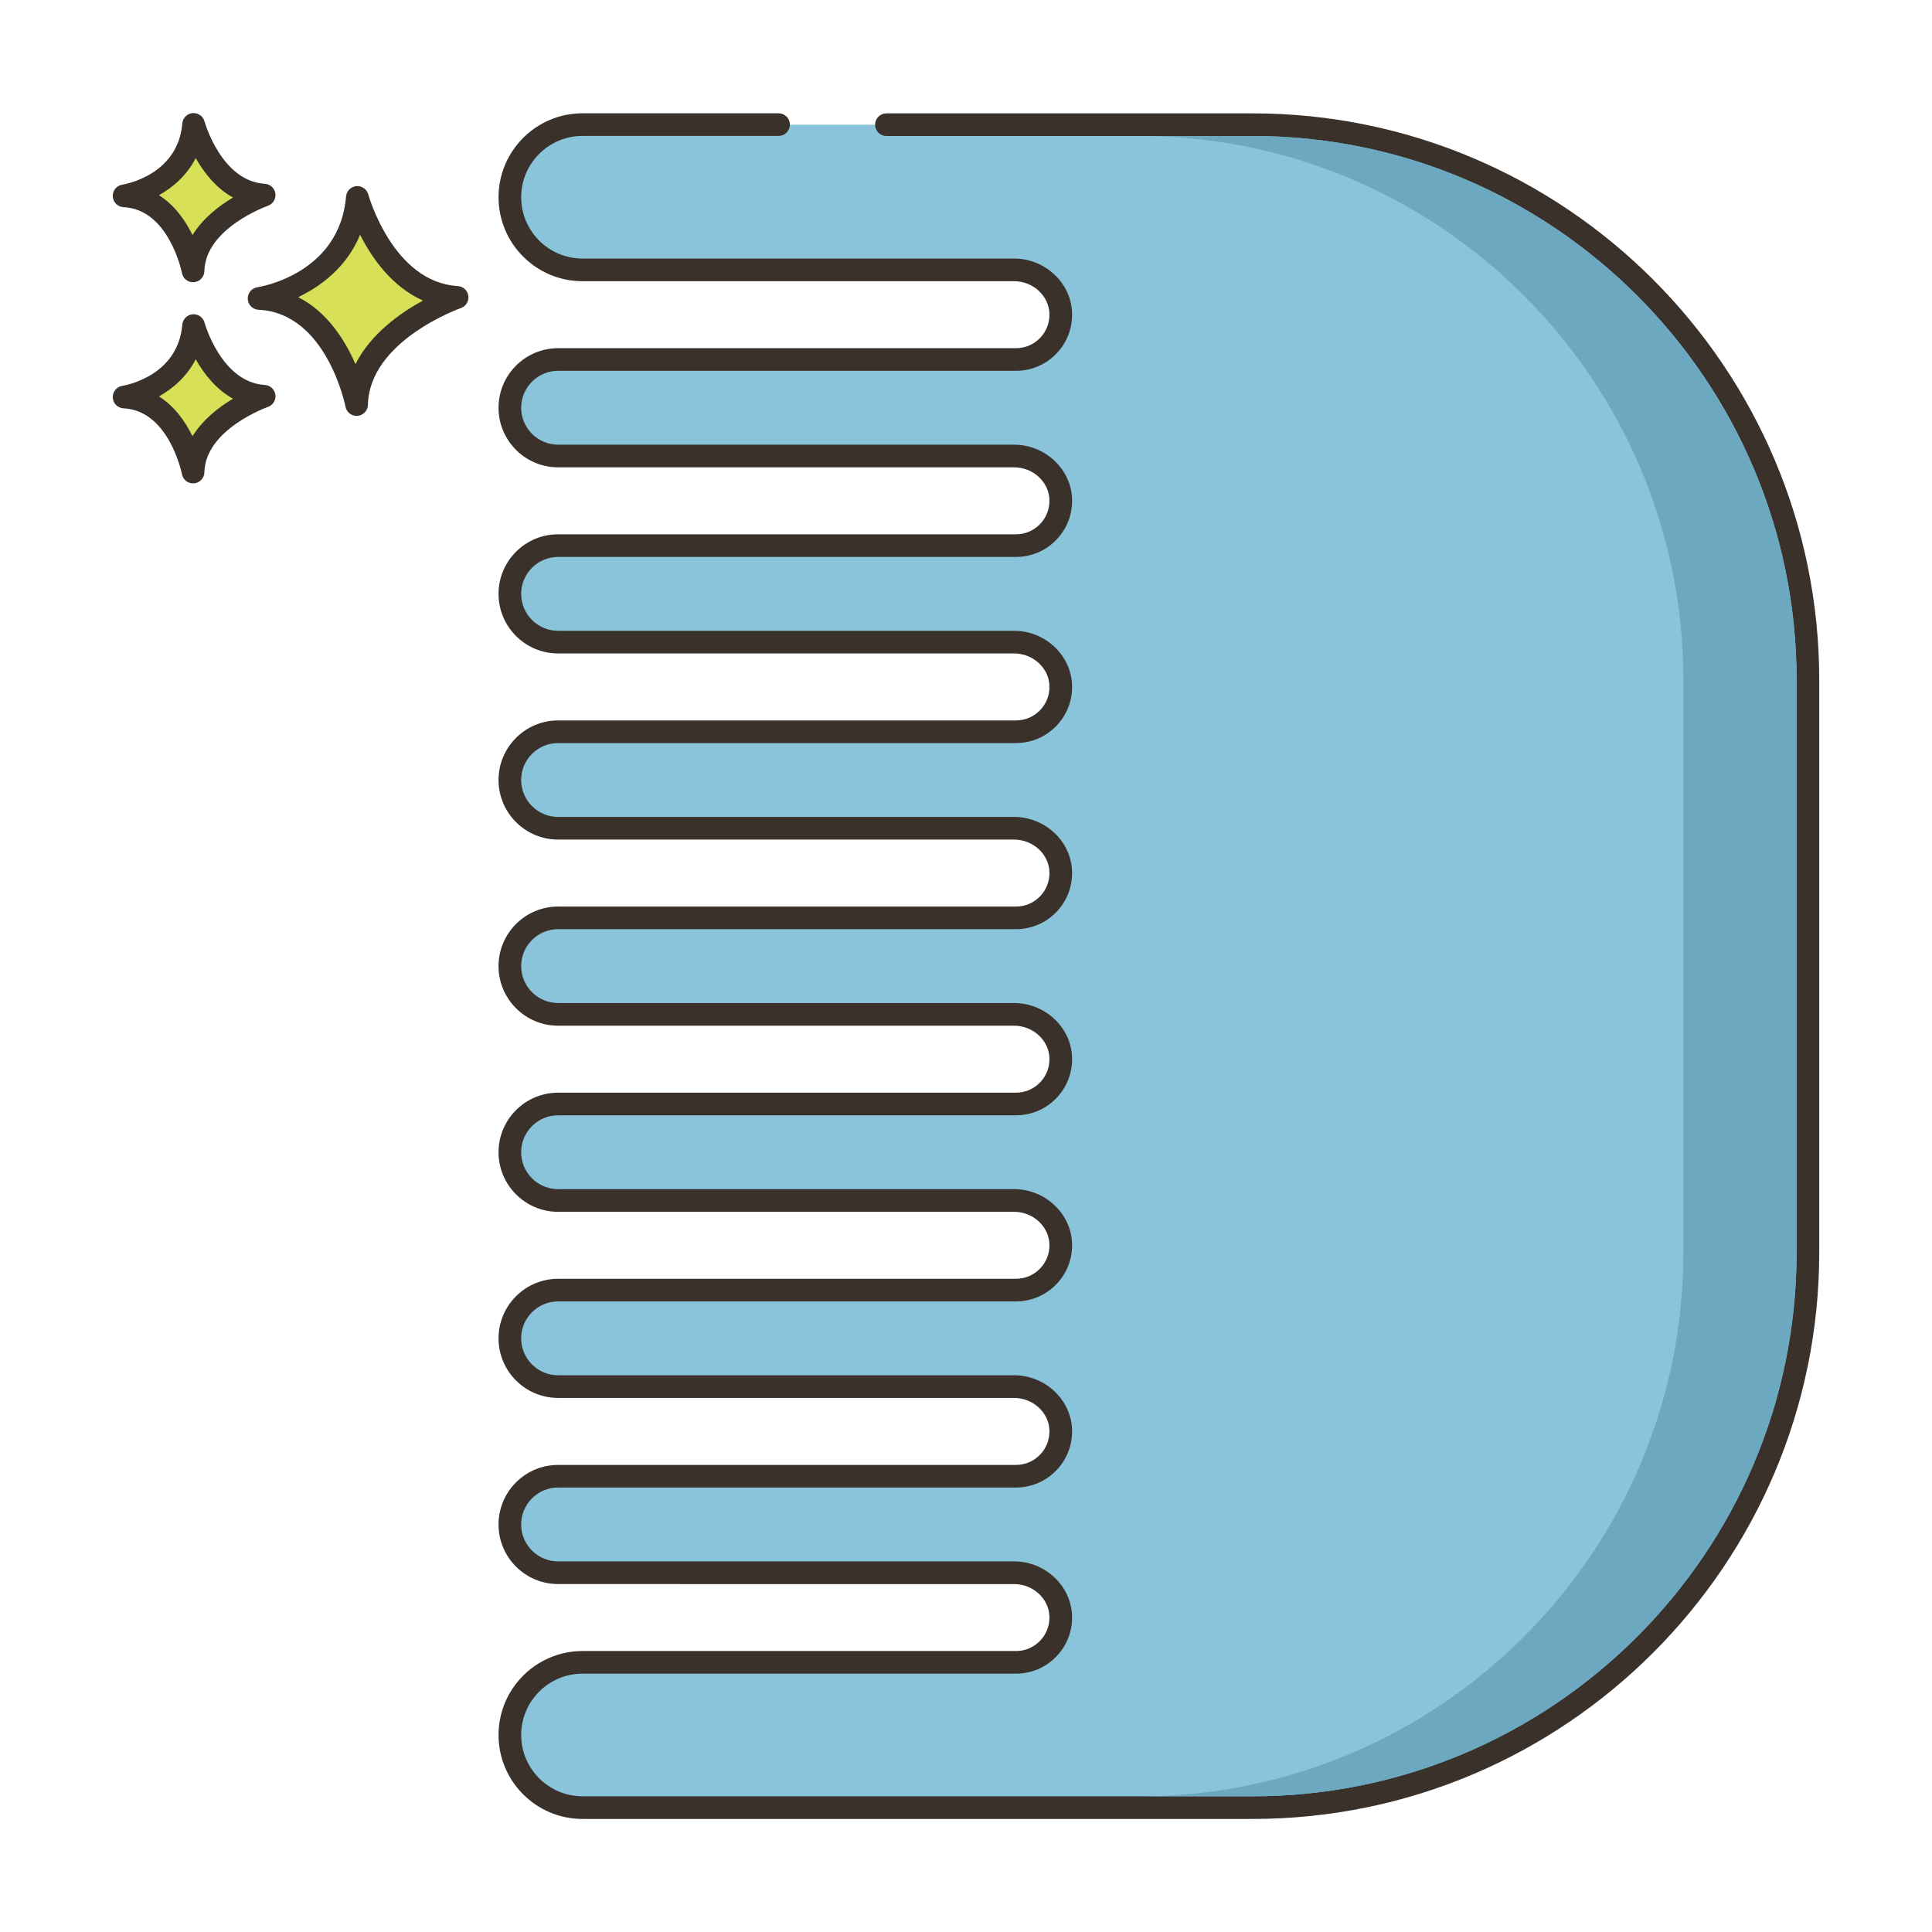 <?xml version="1.0" encoding="utf-8"?>
<!-- Generator: Adobe Illustrator 24.0.0, SVG Export Plug-In . SVG Version: 6.00 Build 0)  -->
<svg version="1.1" id="Layer_1" xmlns="http://www.w3.org/2000/svg" xmlns:xlink="http://www.w3.org/1999/xlink" x="0px" y="0px"
	 viewBox="0 0 256 256" enable-background="new 0 0 256 256" xml:space="preserve">
<g>
	<path fill="#D7E057" d="M47.352,26.157c0,0,3.408,12.659,13.222,13.246c0,0-13.1,4.525-13.321,14.202
		c0,0-2.578-13.572-12.925-14.059C34.328,39.546,46.379,37.721,47.352,26.157z"/>
	<path fill="#3A312A" d="M47.252,55.105c-0.713,0-1.335-0.506-1.473-1.217c-0.023-0.124-2.494-12.417-11.521-12.842
		c-0.771-0.037-1.388-0.651-1.428-1.421c-0.04-0.77,0.511-1.445,1.273-1.56c0.441-0.069,10.895-1.817,11.754-12.033
		c0.062-0.725,0.635-1.301,1.359-1.367c0.727-0.06,1.394,0.399,1.584,1.101c0.031,0.116,3.259,11.626,11.863,12.141
		c0.714,0.043,1.298,0.584,1.396,1.292c0.098,0.708-0.318,1.388-0.994,1.623c-0.121,0.042-12.119,4.311-12.313,12.819
		c-0.017,0.767-0.61,1.396-1.375,1.459C47.336,55.103,47.294,55.105,47.252,55.105z M39.512,39.375
		c3.878,1.969,6.229,5.746,7.586,8.877c2.026-4.022,5.941-6.787,8.949-8.427c-4.134-1.842-6.783-5.651-8.334-8.722
		C45.92,35.462,42.442,37.97,39.512,39.375z"/>
	<path fill="#D7E057" d="M25.654,43.137c0,0,2.411,8.954,9.352,9.369c0,0-9.266,3.201-9.422,10.045c0,0-1.824-9.6-9.142-9.944
		C16.441,52.608,24.965,51.316,25.654,43.137z"/>
	<path fill="#3A312A" d="M25.582,64.052c-0.714,0-1.337-0.507-1.473-1.22c-0.016-0.082-1.703-8.441-7.738-8.725
		c-0.77-0.037-1.388-0.651-1.428-1.421c-0.04-0.771,0.511-1.445,1.273-1.561c0.296-0.047,7.363-1.243,7.941-8.114
		c0.062-0.726,0.636-1.303,1.361-1.368c0.716-0.062,1.392,0.4,1.581,1.102l0,0c0.022,0.079,2.229,7.92,7.995,8.265
		c0.714,0.043,1.299,0.584,1.396,1.293c0.097,0.709-0.32,1.388-0.997,1.622c-0.08,0.028-8.282,2.952-8.412,8.661
		c-0.018,0.767-0.611,1.397-1.377,1.461C25.665,64.05,25.623,64.052,25.582,64.052z M21.063,52.524
		c2.107,1.333,3.523,3.394,4.447,5.279c1.376-2.231,3.515-3.872,5.364-4.972c-2.286-1.269-3.884-3.35-4.941-5.223
		C24.761,49.895,22.919,51.483,21.063,52.524z"/>
	<path fill="#D7E057" d="M25.654,16.48c0,0,2.411,8.954,9.352,9.37c0,0-9.266,3.201-9.422,10.045c0,0-1.824-9.6-9.142-9.944
		C16.441,25.95,24.965,24.659,25.654,16.48z"/>
	<path fill="#3A312A" d="M25.582,37.395c-0.714,0-1.337-0.507-1.473-1.22c-0.016-0.081-1.703-8.442-7.738-8.726
		c-0.77-0.037-1.388-0.651-1.428-1.421c-0.04-0.77,0.511-1.445,1.273-1.56c0.296-0.047,7.363-1.243,7.941-8.113
		c0.062-0.726,0.636-1.303,1.361-1.368c0.716-0.061,1.392,0.399,1.581,1.102l0,0c0.022,0.079,2.229,7.92,7.995,8.265
		c0.714,0.043,1.299,0.584,1.396,1.293c0.097,0.709-0.32,1.388-0.997,1.622c-0.08,0.028-8.282,2.952-8.412,8.662
		c-0.018,0.767-0.611,1.397-1.377,1.461C25.665,37.394,25.623,37.395,25.582,37.395z M21.063,25.867
		c2.107,1.333,3.523,3.394,4.447,5.28c1.376-2.232,3.515-3.872,5.364-4.972c-2.286-1.27-3.884-3.35-4.941-5.224
		C24.761,23.237,22.919,24.826,21.063,25.867z"/>
	<path fill="#89C4DB" d="M103.162,16.52H77.184c-5.316,0-9.625,4.309-9.625,9.625s4.309,9.625,9.625,9.625h57.189
		c3.251,0,6.086,2.505,6.183,5.754c0.101,3.362-2.595,6.119-5.934,6.119H73.952c-3.531,0-6.394,2.863-6.394,6.394
		c0,3.531,2.863,6.394,6.394,6.394h60.421c3.251,0,6.086,2.505,6.183,5.754c0.101,3.362-2.595,6.119-5.934,6.119H73.952
		c-3.531,0-6.394,2.862-6.394,6.393c0,3.531,2.863,6.394,6.394,6.394h60.421c3.251,0,6.086,2.505,6.183,5.754
		c0.101,3.362-2.595,6.119-5.934,6.119H73.952c-3.531,0-6.394,2.862-6.394,6.394c0,3.531,2.863,6.394,6.394,6.394h60.421
		c3.251,0,6.086,2.505,6.183,5.754c0.101,3.362-2.595,6.119-5.934,6.119H73.952c-3.531,0-6.394,2.863-6.394,6.394
		c0,3.531,2.863,6.394,6.394,6.394l60.421,0c3.251,0,6.086,2.505,6.183,5.755c0.101,3.362-2.595,6.119-5.934,6.119H73.952
		c-3.531,0-6.394,2.862-6.394,6.394c0,3.531,2.863,6.394,6.394,6.394h60.421c3.251,0,6.086,2.505,6.183,5.755
		c0.101,3.362-2.595,6.119-5.934,6.119H73.952c-3.531,0-6.394,2.863-6.394,6.394c0,3.531,2.863,6.394,6.394,6.394h60.421
		c3.251,0,6.086,2.505,6.183,5.755c0.101,3.362-2.595,6.119-5.934,6.119H73.952c-3.531,0-6.394,2.862-6.394,6.394
		c0,3.531,2.863,6.393,6.394,6.393h60.421c3.251,0,6.086,2.505,6.183,5.755c0.101,3.362-2.595,6.119-5.934,6.119H77.184
		c-5.316,0-9.625,4.309-9.625,9.625c0,5.316,4.309,9.625,9.625,9.625h88.784c40.643,0,73.591-32.948,73.591-73.591V90.111
		c0-40.643-32.948-73.591-73.591-73.591h-48.512H103.162z"/>
	<path fill="#3A312A" d="M165.968,241.02H77.184c-6.135,0-11.125-4.991-11.125-11.125c0-6.134,4.99-11.125,11.125-11.125h57.438
		c1.211,0,2.342-0.479,3.184-1.348c0.843-0.868,1.286-2.014,1.25-3.226c-0.071-2.371-2.172-4.3-4.684-4.3H73.952
		c-4.353,0-7.894-3.541-7.894-7.894c0-4.353,3.541-7.894,7.894-7.894h60.67c1.21,0,2.342-0.479,3.184-1.348
		c0.843-0.869,1.286-2.014,1.25-3.226c-0.071-2.372-2.172-4.3-4.684-4.3H73.952c-4.353,0-7.894-3.541-7.894-7.894
		c0-4.353,3.541-7.894,7.894-7.894h60.67c1.211,0,2.342-0.479,3.184-1.348c0.843-0.868,1.286-2.014,1.25-3.226
		c-0.071-2.371-2.172-4.3-4.684-4.3H73.952c-4.353,0-7.894-3.541-7.894-7.893c0-4.353,3.541-7.894,7.894-7.894h60.67
		c1.21,0,2.341-0.479,3.184-1.348c0.843-0.869,1.286-2.014,1.25-3.227c-0.071-2.371-2.172-4.3-4.684-4.3H73.952
		c-4.353,0-7.894-3.541-7.894-7.894c0-4.352,3.541-7.893,7.894-7.893h60.67c1.211,0,2.342-0.479,3.184-1.348
		c0.843-0.868,1.286-2.014,1.25-3.226c-0.071-2.371-2.172-4.3-4.684-4.3H73.952c-4.353,0-7.894-3.541-7.894-7.894
		c0-4.353,3.541-7.894,7.894-7.894h60.67c1.21,0,2.341-0.479,3.184-1.348c0.843-0.869,1.286-2.014,1.25-3.227
		c-0.071-2.371-2.172-4.3-4.684-4.3H73.952c-4.353,0-7.894-3.541-7.894-7.894c0-4.353,3.541-7.894,7.894-7.894h60.67
		c1.211,0,2.342-0.479,3.184-1.348c0.843-0.868,1.286-2.014,1.25-3.226c-0.071-2.371-2.172-4.3-4.684-4.3H73.952
		c-4.353,0-7.894-3.541-7.894-7.894s3.541-7.894,7.894-7.894h60.67c1.21,0,2.341-0.478,3.184-1.348
		c0.843-0.869,1.286-2.014,1.25-3.227c-0.071-2.371-2.172-4.3-4.684-4.3H77.184c-6.135,0-11.125-4.991-11.125-11.125
		c0-6.134,4.99-11.125,11.125-11.125h25.979c0.828,0,1.5,0.671,1.5,1.5c0,0.829-0.672,1.5-1.5,1.5H77.184
		c-4.48,0-8.125,3.645-8.125,8.125s3.645,8.125,8.125,8.125h57.189c4.117,0,7.563,3.234,7.682,7.21
		c0.061,2.03-0.683,3.95-2.095,5.405c-1.413,1.456-3.309,2.259-5.338,2.259h-60.67c-2.698,0-4.894,2.195-4.894,4.894
		s2.195,4.894,4.894,4.894h60.421c4.117,0,7.563,3.234,7.682,7.21c0.061,2.029-0.683,3.949-2.095,5.405
		c-1.413,1.456-3.309,2.259-5.338,2.259h-60.67c-2.698,0-4.894,2.195-4.894,4.894c0,2.698,2.195,4.894,4.894,4.894h60.421
		c4.117,0,7.563,3.234,7.682,7.21c0.061,2.03-0.683,3.95-2.095,5.405c-1.413,1.457-3.309,2.259-5.338,2.259h-60.67
		c-2.698,0-4.894,2.195-4.894,4.894c0,2.698,2.195,4.894,4.894,4.894h60.421c4.117,0,7.563,3.234,7.682,7.21
		c0.061,2.029-0.683,3.949-2.095,5.405c-1.413,1.456-3.309,2.259-5.338,2.259h-60.67c-2.698,0-4.894,2.195-4.894,4.893
		c0,2.698,2.195,4.894,4.894,4.894h60.421c4.117,0,7.563,3.234,7.682,7.21c0.061,2.03-0.683,3.95-2.095,5.405
		c-1.413,1.457-3.309,2.259-5.338,2.259h-60.67c-2.698,0-4.894,2.195-4.894,4.894c0,2.698,2.195,4.893,4.894,4.893h60.421
		c4.117,0,7.563,3.234,7.682,7.21c0.061,2.029-0.683,3.949-2.095,5.405c-1.413,1.456-3.309,2.259-5.338,2.259h-60.67
		c-2.698,0-4.894,2.195-4.894,4.894c0,2.698,2.195,4.894,4.894,4.894h60.421c4.117,0,7.563,3.234,7.682,7.21
		c0.061,2.029-0.683,3.949-2.095,5.405c-1.413,1.456-3.309,2.259-5.338,2.259h-60.67c-2.698,0-4.894,2.195-4.894,4.894
		c0,2.698,2.195,4.894,4.894,4.894h60.421c4.117,0,7.563,3.234,7.682,7.21c0.061,2.029-0.683,3.949-2.095,5.405
		c-1.413,1.457-3.309,2.259-5.338,2.259H77.184c-4.48,0-8.125,3.645-8.125,8.125c0,4.48,3.645,8.125,8.125,8.125h88.784
		c39.751,0,72.091-32.34,72.091-72.091V90.111c0-39.751-32.34-72.091-72.091-72.091h-48.512c-0.828,0-1.5-0.671-1.5-1.5
		c0-0.829,0.672-1.5,1.5-1.5h48.512c41.405,0,75.091,33.686,75.091,75.091v75.818C241.059,207.335,207.373,241.02,165.968,241.02z"
		/>
	<path fill="#6CA8BF" d="M238.059,90.11v75.82c0,39.75-32.34,72.09-72.09,72.09h-15c39.75,0,72.09-32.34,72.09-72.09V90.11
		c0-39.75-32.34-72.09-72.09-72.09h15C205.719,18.02,238.059,50.36,238.059,90.11z"/>
</g>
</svg>
